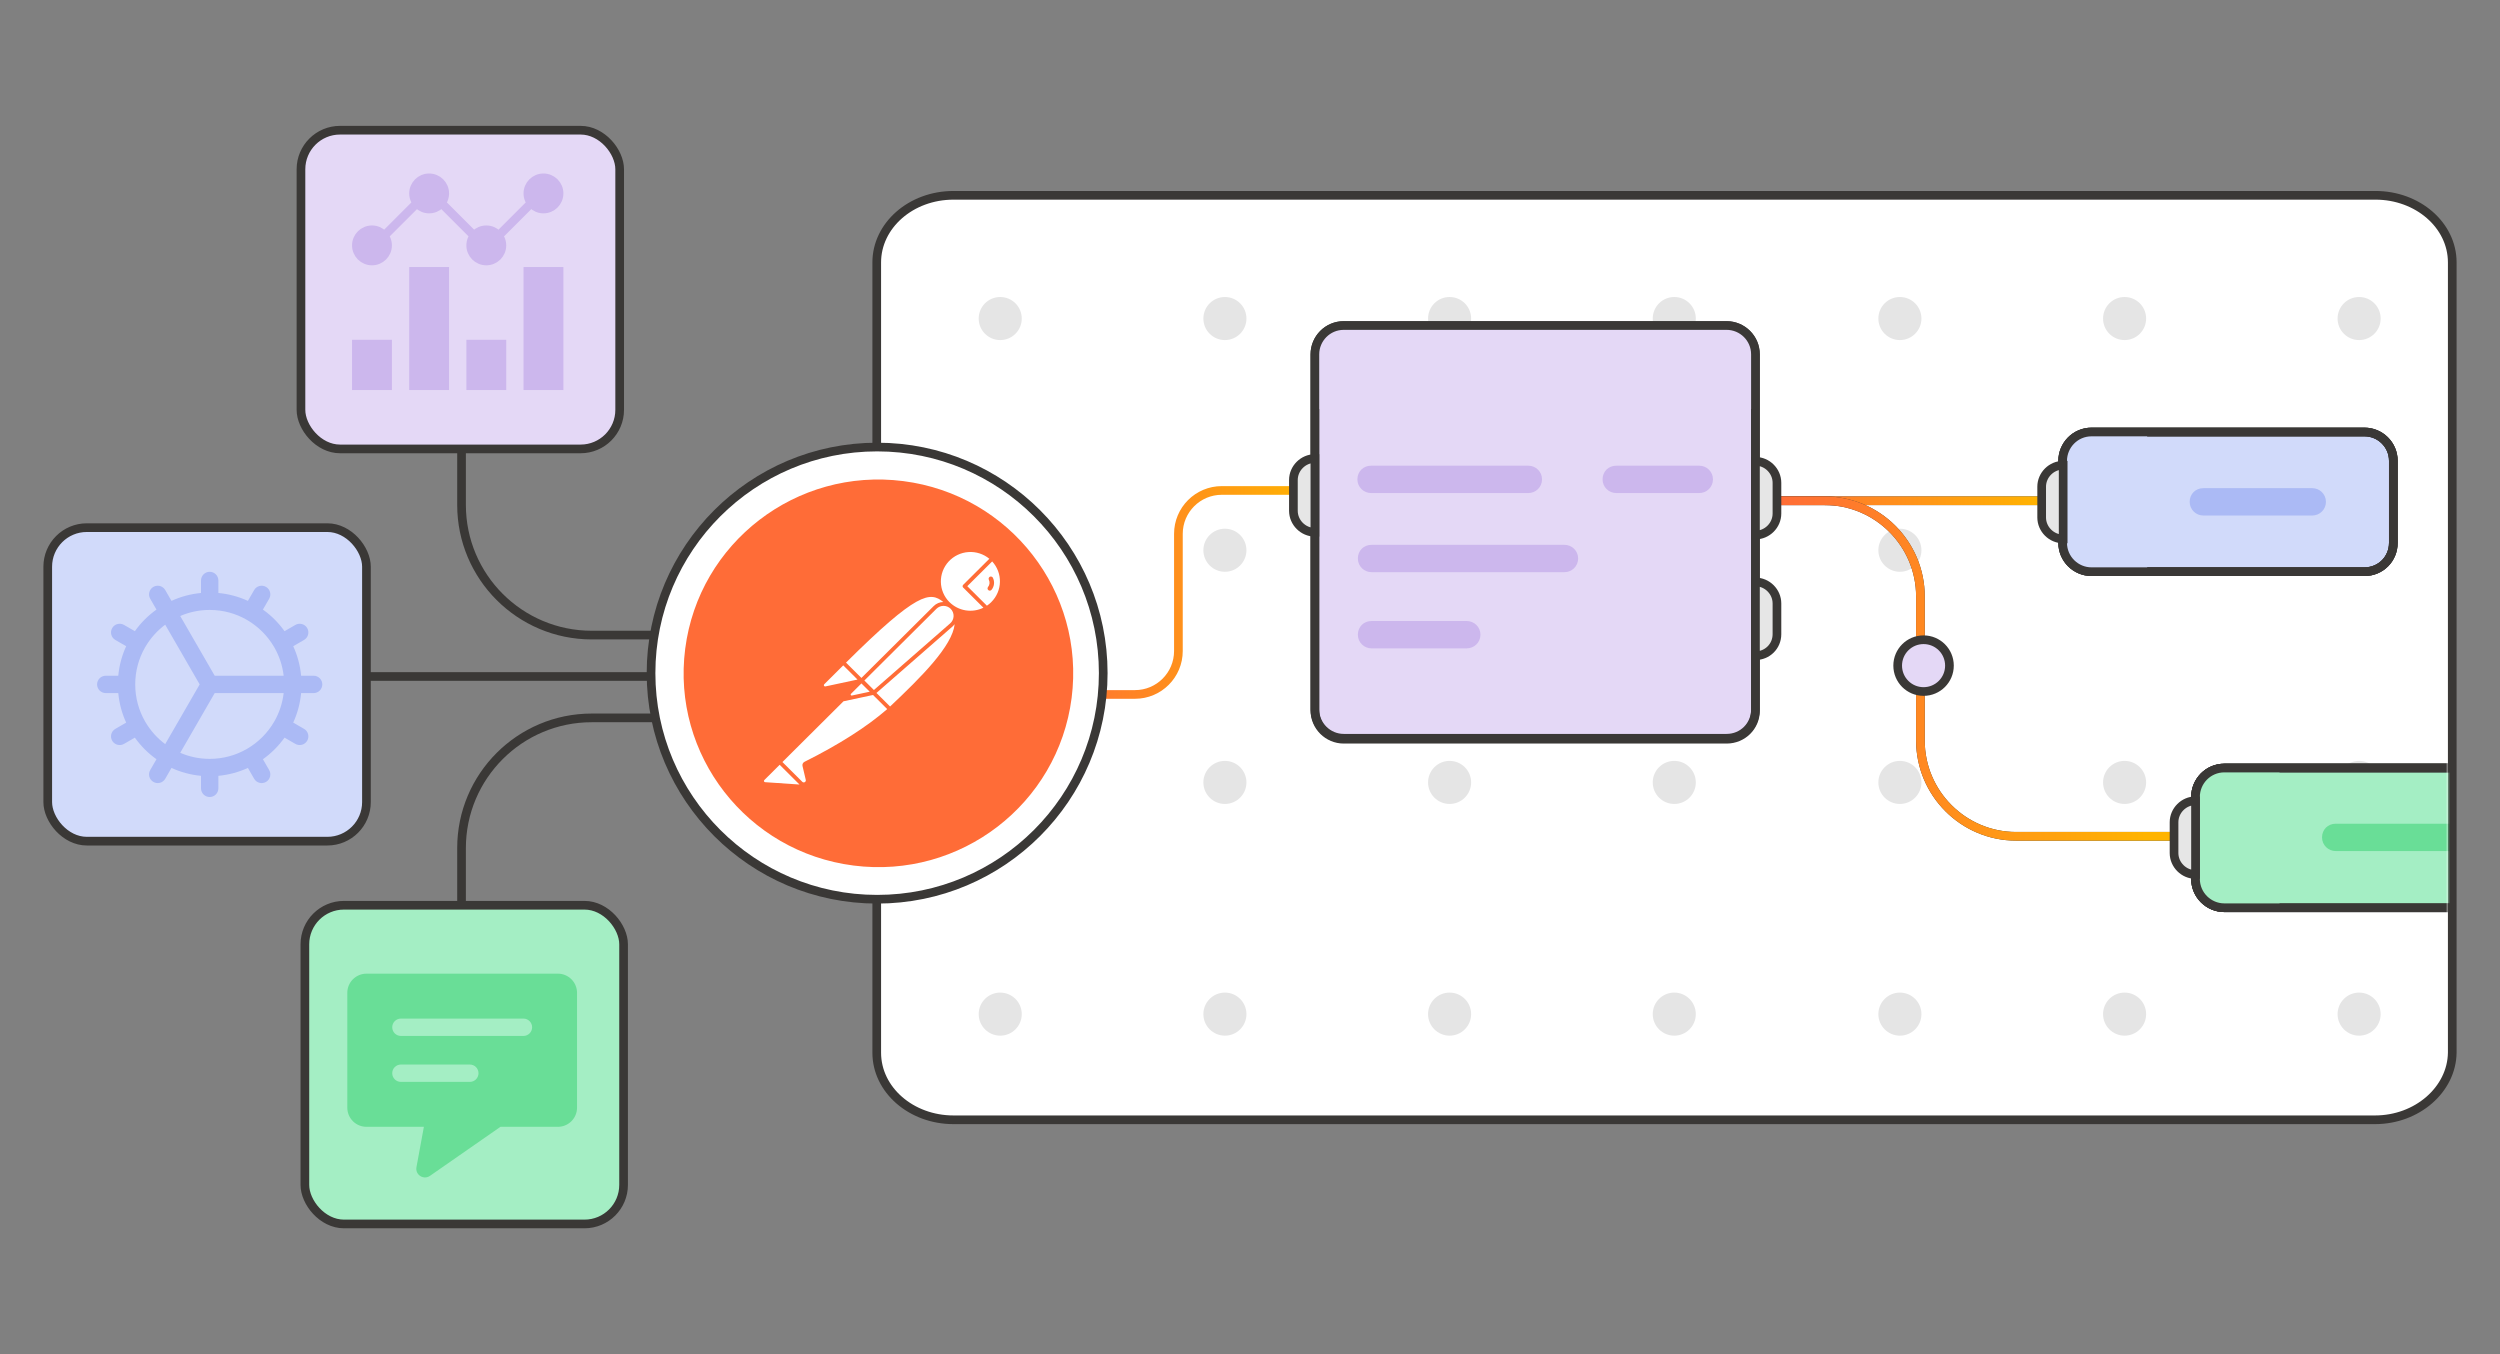 <svg width="576" height="312" viewBox="0 0 576 312" fill="none" xmlns="http://www.w3.org/2000/svg">
<rect x="0" y="0" width="576" height="312" fill="#808080" stroke="none"/>
<path d="M241.07 131.738C243.81 131.738 246.031 129.517 246.031 126.777C246.031 124.038 243.81 121.816 241.07 121.816C238.331 121.816 236.109 124.038 236.109 126.777C236.109 129.517 238.331 131.738 241.07 131.738Z" fill="#E5E5E5"/>
<path d="M241.07 185.232C243.81 185.232 246.031 183.01 246.031 180.271C246.031 177.531 243.81 175.31 241.07 175.31C238.331 175.31 236.109 177.531 236.109 180.271C236.109 183.01 238.331 185.232 241.07 185.232Z" fill="#E5E5E5"/>
<path d="M241.071 78.353C243.811 78.353 246.033 76.132 246.033 73.392C246.033 70.653 243.811 68.431 241.071 68.431C238.332 68.431 236.11 70.653 236.11 73.392C236.11 76.132 238.332 78.353 241.071 78.353Z" fill="#E5E5E5"/>
<path d="M292.838 131.738C295.577 131.738 297.799 129.517 297.799 126.777C297.799 124.038 295.577 121.816 292.838 121.816C290.099 121.816 287.877 124.038 287.877 126.777C287.877 129.517 290.099 131.738 292.838 131.738Z" fill="#E5E5E5"/>
<path d="M292.838 185.232C295.577 185.232 297.799 183.01 297.799 180.271C297.799 177.531 295.577 175.31 292.838 175.31C290.099 175.31 287.877 177.531 287.877 180.271C287.877 183.01 290.099 185.232 292.838 185.232Z" fill="#E5E5E5"/>
<path d="M241.071 238.616C243.811 238.616 246.032 236.395 246.032 233.655C246.032 230.916 243.811 228.694 241.071 228.694C238.332 228.694 236.11 230.916 236.11 233.655C236.11 236.395 238.332 238.616 241.071 238.616Z" fill="#E5E5E5"/>
<path d="M344.606 131.738C347.345 131.738 349.567 129.517 349.567 126.777C349.567 124.038 347.345 121.816 344.606 121.816C341.866 121.816 339.645 124.038 339.645 126.777C339.645 129.517 341.866 131.738 344.606 131.738Z" fill="#E5E5E5"/>
<path d="M344.606 185.232C347.345 185.232 349.567 183.01 349.567 180.271C349.567 177.531 347.345 175.31 344.606 175.31C341.866 175.31 339.645 177.531 339.645 180.271C339.645 183.01 341.866 185.232 344.606 185.232Z" fill="#E5E5E5"/>
<path d="M292.839 78.353C295.578 78.353 297.8 76.132 297.8 73.392C297.8 70.653 295.578 68.431 292.839 68.431C290.099 68.431 287.878 70.653 287.878 73.392C287.878 76.132 290.099 78.353 292.839 78.353Z" fill="#E5E5E5"/>
<path d="M396.373 131.738C399.113 131.738 401.334 129.517 401.334 126.777C401.334 124.038 399.113 121.816 396.373 121.816C393.634 121.816 391.412 124.038 391.412 126.777C391.412 129.517 393.634 131.738 396.373 131.738Z" fill="#E5E5E5"/>
<path d="M396.373 185.232C399.113 185.232 401.334 183.01 401.334 180.271C401.334 177.531 399.113 175.31 396.373 175.31C393.634 175.31 391.412 177.531 391.412 180.271C391.412 183.01 393.634 185.232 396.373 185.232Z" fill="#E5E5E5"/>
<path d="M292.839 238.616C295.578 238.616 297.8 236.395 297.8 233.655C297.8 230.916 295.578 228.694 292.839 228.694C290.099 228.694 287.878 230.916 287.878 233.655C287.878 236.395 290.099 238.616 292.839 238.616Z" fill="#E5E5E5"/>
<path d="M448.355 131.738C451.094 131.738 453.316 129.517 453.316 126.777C453.316 124.038 451.094 121.816 448.355 121.816C445.616 121.816 443.394 124.038 443.394 126.777C443.394 129.517 445.616 131.738 448.355 131.738Z" fill="#E5E5E5"/>
<path d="M448.355 185.232C451.094 185.232 453.316 183.01 453.316 180.271C453.316 177.531 451.094 175.31 448.355 175.31C445.616 175.31 443.394 177.531 443.394 180.271C443.394 183.01 445.616 185.232 448.355 185.232Z" fill="#E5E5E5"/>
<path d="M344.605 78.353C347.344 78.353 349.566 76.132 349.566 73.392C349.566 70.653 347.344 68.431 344.605 68.431C341.866 68.431 339.644 70.653 339.644 73.392C339.644 76.132 341.866 78.353 344.605 78.353Z" fill="#E5E5E5"/>
<path d="M500.125 131.738C502.864 131.738 505.086 129.517 505.086 126.777C505.086 124.038 502.864 121.816 500.125 121.816C497.385 121.816 495.164 124.038 495.164 126.777C495.164 129.517 497.385 131.738 500.125 131.738Z" fill="#E5E5E5"/>
<path d="M500.125 185.232C502.864 185.232 505.086 183.01 505.086 180.271C505.086 177.531 502.864 175.31 500.125 175.31C497.385 175.31 495.164 177.531 495.164 180.271C495.164 183.01 497.385 185.232 500.125 185.232Z" fill="#E5E5E5"/>
<path d="M344.605 238.616C347.344 238.616 349.566 236.395 349.566 233.655C349.566 230.916 347.344 228.694 344.605 228.694C341.866 228.694 339.644 230.916 339.644 233.655C339.644 236.395 341.866 238.616 344.605 238.616Z" fill="#E5E5E5"/>
<path d="M396.373 78.353C399.112 78.353 401.334 76.132 401.334 73.392C401.334 70.653 399.112 68.431 396.373 68.431C393.633 68.431 391.411 70.653 391.411 73.392C391.411 76.132 393.633 78.353 396.373 78.353Z" fill="#E5E5E5"/>
<path d="M396.373 238.616C399.112 238.616 401.334 236.395 401.334 233.655C401.334 230.916 399.112 228.694 396.373 228.694C393.633 228.694 391.411 230.916 391.411 233.655C391.411 236.395 393.633 238.616 396.373 238.616Z" fill="#E5E5E5"/>
<path d="M448.356 78.353C451.095 78.353 453.317 76.132 453.317 73.392C453.317 70.653 451.095 68.431 448.356 68.431C445.616 68.431 443.395 70.653 443.395 73.392C443.395 76.132 445.616 78.353 448.356 78.353Z" fill="#E5E5E5"/>
<path d="M448.356 238.616C451.095 238.616 453.317 236.395 453.317 233.655C453.317 230.916 451.095 228.694 448.356 228.694C445.616 228.694 443.395 230.916 443.395 233.655C443.395 236.395 445.616 238.616 448.356 238.616Z" fill="#E5E5E5"/>
<path d="M500.125 78.353C502.864 78.353 505.086 76.132 505.086 73.392C505.086 70.653 502.864 68.431 500.125 68.431C497.386 68.431 495.164 70.653 495.164 73.392C495.164 76.132 497.386 78.353 500.125 78.353Z" fill="#E5E5E5"/>
<path d="M500.125 238.616C502.864 238.616 505.086 236.395 505.086 233.655C505.086 230.916 502.864 228.694 500.125 228.694C497.386 228.694 495.164 230.916 495.164 233.655C495.164 236.395 497.386 238.616 500.125 238.616Z" fill="#E5E5E5"/>
<path d="M547.203 258H219.682C209.974 258 202 251.129 202 242.54V60.46C202 51.972 209.859 45 219.682 45H547.318C557.026 45 565 51.871 565 60.46V242.54C564.884 251.028 556.91 258 547.203 258Z" fill="white" stroke="#3A3836" stroke-width="2" stroke-miterlimit="10"/>
<path d="M230.451 131.738C233.19 131.738 235.412 129.517 235.412 126.777C235.412 124.038 233.19 121.816 230.451 121.816C227.712 121.816 225.49 124.038 225.49 126.777C225.49 129.517 227.712 131.738 230.451 131.738Z" fill="#E5E5E5"/>
<path d="M230.451 185.231C233.19 185.231 235.412 183.009 235.412 180.27C235.412 177.531 233.19 175.309 230.451 175.309C227.712 175.309 225.49 177.531 225.49 180.27C225.49 183.009 227.712 185.231 230.451 185.231Z" fill="#E5E5E5"/>
<path d="M230.452 78.353C233.191 78.353 235.413 76.132 235.413 73.392C235.413 70.653 233.191 68.431 230.452 68.431C227.713 68.431 225.491 70.653 225.491 73.392C225.491 76.132 227.713 78.353 230.452 78.353Z" fill="#E5E5E5"/>
<path d="M282.219 131.738C284.958 131.738 287.18 129.517 287.18 126.777C287.18 124.038 284.958 121.816 282.219 121.816C279.479 121.816 277.258 124.038 277.258 126.777C277.258 129.517 279.479 131.738 282.219 131.738Z" fill="#E5E5E5"/>
<path d="M282.219 185.231C284.958 185.231 287.18 183.009 287.18 180.27C287.18 177.531 284.958 175.309 282.219 175.309C279.479 175.309 277.258 177.531 277.258 180.27C277.258 183.009 279.479 185.231 282.219 185.231Z" fill="#E5E5E5"/>
<path d="M230.452 238.616C233.191 238.616 235.413 236.394 235.413 233.655C235.413 230.916 233.191 228.694 230.452 228.694C227.713 228.694 225.491 230.916 225.491 233.655C225.491 236.394 227.713 238.616 230.452 238.616Z" fill="#E5E5E5"/>
<path d="M333.987 131.738C336.726 131.738 338.948 129.517 338.948 126.777C338.948 124.038 336.726 121.816 333.987 121.816C331.247 121.816 329.026 124.038 329.026 126.777C329.026 129.517 331.247 131.738 333.987 131.738Z" fill="#E5E5E5"/>
<path d="M333.987 185.231C336.726 185.231 338.948 183.009 338.948 180.27C338.948 177.531 336.726 175.309 333.987 175.309C331.247 175.309 329.026 177.531 329.026 180.27C329.026 183.009 331.247 185.231 333.987 185.231Z" fill="#E5E5E5"/>
<path d="M282.22 78.353C284.959 78.353 287.181 76.132 287.181 73.392C287.181 70.653 284.959 68.431 282.22 68.431C279.48 68.431 277.259 70.653 277.259 73.392C277.259 76.132 279.48 78.353 282.22 78.353Z" fill="#E5E5E5"/>
<path d="M385.754 131.738C388.493 131.738 390.715 129.517 390.715 126.777C390.715 124.038 388.493 121.816 385.754 121.816C383.015 121.816 380.793 124.038 380.793 126.777C380.793 129.517 383.015 131.738 385.754 131.738Z" fill="#E5E5E5"/>
<path d="M385.754 185.231C388.493 185.231 390.715 183.009 390.715 180.27C390.715 177.531 388.493 175.309 385.754 175.309C383.015 175.309 380.793 177.531 380.793 180.27C380.793 183.009 383.015 185.231 385.754 185.231Z" fill="#E5E5E5"/>
<path d="M282.22 238.616C284.959 238.616 287.181 236.394 287.181 233.655C287.181 230.916 284.959 228.694 282.22 228.694C279.48 228.694 277.259 230.916 277.259 233.655C277.259 236.394 279.48 238.616 282.22 238.616Z" fill="#E5E5E5"/>
<path d="M437.736 131.738C440.475 131.738 442.697 129.517 442.697 126.777C442.697 124.038 440.475 121.816 437.736 121.816C434.996 121.816 432.775 124.038 432.775 126.777C432.775 129.517 434.996 131.738 437.736 131.738Z" fill="#E5E5E5"/>
<path d="M437.736 185.231C440.475 185.231 442.697 183.009 442.697 180.27C442.697 177.531 440.475 175.309 437.736 175.309C434.996 175.309 432.775 177.531 432.775 180.27C432.775 183.009 434.996 185.231 437.736 185.231Z" fill="#E5E5E5"/>
<path d="M333.986 78.353C336.725 78.353 338.947 76.132 338.947 73.392C338.947 70.653 336.725 68.431 333.986 68.431C331.246 68.431 329.025 70.653 329.025 73.392C329.025 76.132 331.246 78.353 333.986 78.353Z" fill="#E5E5E5"/>
<path d="M333.986 238.616C336.725 238.616 338.947 236.394 338.947 233.655C338.947 230.916 336.725 228.694 333.986 228.694C331.246 228.694 329.025 230.916 329.025 233.655C329.025 236.394 331.246 238.616 333.986 238.616Z" fill="#E5E5E5"/>
<path d="M385.753 78.353C388.493 78.353 390.714 76.132 390.714 73.392C390.714 70.653 388.493 68.431 385.753 68.431C383.014 68.431 380.792 70.653 380.792 73.392C380.792 76.132 383.014 78.353 385.753 78.353Z" fill="#E5E5E5"/>
<path d="M385.753 238.616C388.493 238.616 390.714 236.394 390.714 233.655C390.714 230.916 388.493 228.694 385.753 228.694C383.014 228.694 380.792 230.916 380.792 233.655C380.792 236.394 383.014 238.616 385.753 238.616Z" fill="#E5E5E5"/>
<path d="M437.737 78.353C440.476 78.353 442.698 76.132 442.698 73.392C442.698 70.653 440.476 68.431 437.737 68.431C434.997 68.431 432.776 70.653 432.776 73.392C432.776 76.132 434.997 78.353 437.737 78.353Z" fill="#E5E5E5"/>
<path d="M437.737 238.616C440.476 238.616 442.698 236.394 442.698 233.655C442.698 230.916 440.476 228.694 437.737 228.694C434.997 228.694 432.776 230.916 432.776 233.655C432.776 236.394 434.997 238.616 437.737 238.616Z" fill="#E5E5E5"/>
<path d="M489.506 131.738C492.245 131.738 494.467 129.517 494.467 126.777C494.467 124.038 492.245 121.816 489.506 121.816C486.766 121.816 484.545 124.038 484.545 126.777C484.545 129.517 486.766 131.738 489.506 131.738Z" fill="#E5E5E5"/>
<path d="M489.506 185.231C492.245 185.231 494.467 183.009 494.467 180.27C494.467 177.531 492.245 175.309 489.506 175.309C486.766 175.309 484.545 177.531 484.545 180.27C484.545 183.009 486.766 185.231 489.506 185.231Z" fill="#E5E5E5"/>
<path d="M489.506 78.353C492.245 78.353 494.467 76.132 494.467 73.392C494.467 70.653 492.245 68.431 489.506 68.431C486.767 68.431 484.545 70.653 484.545 73.392C484.545 76.132 486.767 78.353 489.506 78.353Z" fill="#E5E5E5"/>
<path d="M489.506 238.616C492.245 238.616 494.467 236.394 494.467 233.655C494.467 230.916 492.245 228.694 489.506 228.694C486.767 228.694 484.545 230.916 484.545 233.655C484.545 236.394 486.767 238.616 489.506 238.616Z" fill="#E5E5E5"/>
<path d="M543.542 131.738C546.281 131.738 548.503 129.517 548.503 126.777C548.503 124.038 546.281 121.816 543.542 121.816C540.802 121.816 538.581 124.038 538.581 126.777C538.581 129.517 540.802 131.738 543.542 131.738Z" fill="#E5E5E5"/>
<path d="M543.542 185.232C546.281 185.232 548.503 183.01 548.503 180.271C548.503 177.531 546.281 175.31 543.542 175.31C540.802 175.31 538.581 177.531 538.581 180.271C538.581 183.01 540.802 185.232 543.542 185.232Z" fill="#E5E5E5"/>
<path d="M543.542 78.353C546.281 78.353 548.503 76.132 548.503 73.392C548.503 70.653 546.281 68.431 543.542 68.431C540.803 68.431 538.581 70.653 538.581 73.392C538.581 76.132 540.803 78.353 543.542 78.353Z" fill="#E5E5E5"/>
<path d="M543.542 238.616C546.281 238.616 548.503 236.394 548.503 233.655C548.503 230.916 546.281 228.694 543.542 228.694C540.803 228.694 538.581 230.916 538.581 233.655C538.581 236.394 540.803 238.616 543.542 238.616Z" fill="#E5E5E5"/>
<path d="M106.339 102.447V116.324C106.339 132.893 119.771 146.324 136.339 146.324H153.078" stroke="#3A3836" stroke-width="2"/>
<path d="M84.878 155.863H153.078" stroke="#3A3836" stroke-width="2"/>
<path d="M106.339 209.279V195.401C106.339 178.833 119.771 165.401 136.339 165.401H153.078" stroke="#3A3836" stroke-width="2"/>
<path d="M241 160H261.504C267.026 160 271.504 155.523 271.504 150V123C271.504 117.477 275.981 113 281.504 113H308" stroke="url(#paint0_linear_19_1843)" stroke-width="2"/>
<path d="M544.784 131.716H481.878C478.277 131.716 475.238 128.79 475.238 125.077V106.171C475.238 102.57 478.164 99.532 481.878 99.532H544.784C548.385 99.532 551.423 102.458 551.423 106.171V125.077C551.423 128.79 548.497 131.716 544.784 131.716Z" fill="#D1DAFA" stroke="#3A3836" stroke-width="2" stroke-miterlimit="10"/>
<path d="M405.203 115.375H476.208" stroke="#3A3836" stroke-width="2" stroke-miterlimit="10"/>
<path d="M405.203 115.375H476.208" stroke="url(#paint1_linear_19_1843)" stroke-width="2" stroke-miterlimit="10"/>
<path d="M501.657 192.685H464.521C452.367 192.685 442.465 182.782 442.465 170.629V137.432C442.465 125.278 432.562 115.375 420.408 115.375H409.38" stroke="#3A3836" stroke-width="2" stroke-miterlimit="10"/>
<path d="M501.657 192.685H464.521C452.367 192.685 442.465 182.782 442.465 170.629V137.432C442.465 125.278 432.562 115.375 420.408 115.375H409.38" stroke="url(#paint2_linear_19_1843)" stroke-width="2" stroke-miterlimit="10"/>
<path d="M443.189 159.325C446.486 159.325 449.153 156.657 449.153 153.36C449.153 150.063 446.486 147.396 443.189 147.396C439.892 147.396 437.225 150.063 437.225 153.36C437.225 156.657 439.892 159.325 443.189 159.325Z" fill="#E4D8F6" stroke="#3A3836" stroke-width="2" stroke-miterlimit="10"/>
<mask id="mask0_19_1843" style="mask-type:alpha" maskUnits="userSpaceOnUse" x="497" y="175" width="67" height="40">
<rect x="497" y="175" width="67" height="40" fill="#D9D9D9"/>
</mask>
<g mask="url(#mask0_19_1843)">
<path d="M590.36 209.14H512.487C508.886 209.14 505.848 206.214 505.848 202.5V183.595C505.848 179.993 508.774 176.955 512.487 176.955H590.36C593.962 176.955 597 179.881 597 183.595V202.5C597 206.101 594.074 209.14 590.36 209.14Z" fill="white" stroke="#3A3836" stroke-width="2" stroke-miterlimit="10"/>
<path d="M590.36 209.14H512.487C508.886 209.14 505.848 206.214 505.848 202.5V183.595C505.848 179.993 508.774 176.955 512.487 176.955H590.36C593.962 176.955 597 179.881 597 183.595V202.5C597 206.101 594.074 209.14 590.36 209.14Z" stroke="#3A3836" stroke-width="2" stroke-miterlimit="10"/>
<path d="M590.36 209.14H512.487C508.886 209.14 505.848 206.214 505.848 202.5V183.595C505.848 179.993 508.774 176.955 512.487 176.955H590.36C593.962 176.955 597 179.881 597 183.595V202.5C597 206.101 594.074 209.14 590.36 209.14Z" fill="#A4EEC4" stroke="#3A3836" stroke-width="2" stroke-miterlimit="10"/>
<g style="mix-blend-mode:multiply">
<path d="M525.204 209.14H512.487C508.886 209.14 505.848 206.214 505.848 202.5V183.595C505.848 179.993 508.774 176.955 512.487 176.955H525.204V209.14Z" fill="#A4EEC4"/>
</g>
<path d="M590.36 209.14H512.487C508.886 209.14 505.848 206.214 505.848 202.5V183.595C505.848 179.993 508.774 176.955 512.487 176.955H590.36C593.962 176.955 597 179.881 597 183.595V202.5C597 206.101 594.074 209.14 590.36 209.14Z" stroke="#3A3836" stroke-width="2" stroke-miterlimit="10"/>
<path d="M579.334 196.086H538.147C536.459 196.086 534.996 194.735 534.996 192.935C534.996 191.134 536.346 189.784 538.147 189.784H579.334C581.022 189.784 582.485 191.134 582.485 192.935C582.485 194.735 581.022 196.086 579.334 196.086Z" fill="#69DE97"/>
<path d="M505.849 184.494V201.487C503.148 201.487 500.898 199.236 500.898 196.535V189.446C500.898 186.745 503.148 184.494 505.849 184.494Z" fill="#E6E6E6" stroke="#3A3836" stroke-width="2" stroke-miterlimit="10"/>
</g>
<path d="M544.784 131.716H481.878C478.277 131.716 475.238 128.79 475.238 125.077V106.171C475.238 102.57 478.164 99.532 481.878 99.532H544.784C548.385 99.532 551.423 102.458 551.423 106.171V125.077C551.423 128.79 548.497 131.716 544.784 131.716Z" stroke="#3A3836" stroke-width="2" stroke-miterlimit="10"/>
<g style="mix-blend-mode:multiply">
<path d="M494.709 131.716H481.992C478.391 131.716 475.353 128.79 475.353 125.077V106.171C475.353 102.57 478.279 99.532 481.992 99.532H494.709V131.716Z" fill="#D1DAFA"/>
</g>
<path d="M544.784 131.716H481.878C478.277 131.716 475.238 128.79 475.238 125.077V106.171C475.238 102.57 478.164 99.532 481.878 99.532H544.784C548.385 99.532 551.423 102.458 551.423 106.171V125.077C551.423 128.79 548.497 131.716 544.784 131.716Z" stroke="#3A3836" stroke-width="2" stroke-miterlimit="10"/>
<path d="M532.746 118.775H520.199H507.652C505.964 118.775 504.501 117.425 504.501 115.624C504.501 113.824 505.851 112.473 507.652 112.473H532.746C534.434 112.473 535.897 113.824 535.897 115.624C535.897 117.425 534.434 118.775 532.746 118.775Z" fill="#ABBAF5"/>
<path d="M475.352 107.184V124.177C472.651 124.177 470.4 121.926 470.4 119.225V112.136C470.4 109.435 472.651 107.184 475.352 107.184Z" fill="#E6E6E6" stroke="#3A3836" stroke-width="2" stroke-miterlimit="10"/>
<path d="M397.814 170.091H309.588C305.987 170.091 302.948 167.165 302.948 163.451V81.639C302.948 78.038 305.874 75 309.588 75H397.814C401.415 75 404.453 77.926 404.453 81.639V163.451C404.453 167.165 401.527 170.091 397.814 170.091Z" fill="#E4D8F6" stroke="#3A3836" stroke-width="2" stroke-miterlimit="10"/>
<g style="mix-blend-mode:multiply">
<path d="M404.453 94.243H302.948V81.639C302.948 78.038 305.874 75 309.588 75H397.814C401.415 75 404.453 77.926 404.453 81.639V94.243Z" fill="#E4D8F6"/>
</g>
<path d="M397.814 170.316H309.588C305.987 170.316 302.948 167.39 302.948 163.676V81.639C302.948 78.038 305.874 75 309.588 75H397.814C401.415 75 404.453 77.926 404.453 81.639V163.789C404.453 167.39 401.527 170.316 397.814 170.316Z" stroke="#3A3836" stroke-width="2" stroke-miterlimit="10"/>
<path d="M352.132 113.598H315.896C314.208 113.598 312.745 112.248 312.745 110.447C312.745 108.647 314.095 107.296 315.896 107.296H352.132C353.82 107.296 355.283 108.647 355.283 110.447C355.283 112.248 353.82 113.598 352.132 113.598Z" fill="#CCB7ED"/>
<path d="M391.515 113.598H372.384C370.696 113.598 369.233 112.248 369.233 110.447C369.233 108.647 370.584 107.296 372.384 107.296H391.515C393.203 107.296 394.666 108.647 394.666 110.447C394.666 112.248 393.203 113.598 391.515 113.598Z" fill="#CCB7ED"/>
<path d="M404.458 123.277V106.284C407.159 106.284 409.409 108.535 409.409 111.236V118.325C409.409 121.026 407.159 123.277 404.458 123.277Z" fill="#E6E6E6" stroke="#3A3836" stroke-width="2" stroke-miterlimit="10"/>
<path d="M404.458 151.072V134.08C407.159 134.08 409.409 136.33 409.409 139.031V146.121C409.409 148.934 407.159 151.072 404.458 151.072Z" fill="#E6E6E6" stroke="#3A3836" stroke-width="2" stroke-miterlimit="10"/>
<path d="M302.951 105.645V122.637C300.251 122.637 298 120.386 298 117.686V110.596C298 107.895 300.251 105.645 302.951 105.645Z" fill="#E6E6E6" stroke="#3A3836" stroke-width="2" stroke-miterlimit="10"/>
<path d="M337.946 149.384H316.002C314.314 149.384 312.851 148.033 312.851 146.233C312.851 144.432 314.201 143.082 316.002 143.082H337.946C339.634 143.082 341.097 144.432 341.097 146.233C341.097 148.033 339.634 149.384 337.946 149.384Z" fill="#CCB7ED"/>
<path d="M360.453 131.829H316.002C314.314 131.829 312.851 130.478 312.851 128.678C312.851 126.877 314.201 125.527 316.002 125.527H360.453C362.141 125.527 363.604 126.877 363.604 128.678C363.604 130.478 362.141 131.829 360.453 131.829Z" fill="#CCB7ED"/>
<circle cx="202.092" cy="155.092" r="52.093" fill="white" stroke="#3A3836" stroke-width="2"/>
<circle cx="202.549" cy="155.523" r="39.747" fill="white"/>
<path d="M228.067 132.88C228.006 132.91 227.951 132.952 227.906 133.003C227.86 133.054 227.826 133.113 227.804 133.178C227.782 133.242 227.772 133.31 227.777 133.378C227.781 133.446 227.799 133.513 227.829 133.574C227.964 133.842 228.018 134.144 227.984 134.442C227.949 134.74 227.828 135.022 227.636 135.253C227.553 135.359 227.515 135.493 227.529 135.627C227.544 135.761 227.61 135.883 227.714 135.969C227.819 136.055 227.952 136.097 228.087 136.086C228.221 136.076 228.347 136.013 228.436 135.912C228.757 135.527 228.958 135.057 229.016 134.559C229.073 134.062 228.984 133.559 228.759 133.111C228.698 132.99 228.59 132.898 228.461 132.854C228.331 132.811 228.19 132.821 228.067 132.88V132.88Z" fill="#FF6C37"/>
<path d="M208.101 110.845C183.516 107.708 161.027 124.991 157.873 149.456C154.72 173.921 172.086 196.286 196.673 199.424C221.26 202.563 243.75 185.281 246.901 160.823C250.052 136.365 232.687 113.985 208.101 110.845ZM217.343 138.701C216.51 138.713 215.715 139.047 215.126 139.633L198.472 156.199L194.922 152.664C211.329 136.38 214.287 136.224 217.343 138.701ZM199.15 156.79L215.757 140.265C216.191 139.834 216.78 139.592 217.394 139.592C218.007 139.592 218.596 139.834 219.03 140.265C219.254 140.488 219.43 140.754 219.546 141.047C219.662 141.34 219.717 141.653 219.707 141.968C219.696 142.283 219.621 142.592 219.486 142.877C219.351 143.162 219.159 143.416 218.921 143.624L201.347 158.98L199.15 156.79ZM200.385 159.369L196.271 160.251C196.222 160.262 196.172 160.256 196.126 160.236C196.081 160.215 196.044 160.18 196.02 160.137C195.996 160.093 195.987 160.043 195.994 159.994C196.001 159.945 196.024 159.9 196.059 159.865L198.471 157.464L200.385 159.369ZM189.899 157.662L194.284 153.299L197.571 156.569L190.168 158.154C190.106 158.167 190.041 158.16 189.984 158.133C189.926 158.107 189.879 158.063 189.849 158.008C189.819 157.952 189.807 157.889 189.816 157.827C189.825 157.764 189.854 157.707 189.899 157.662ZM176.265 180.213C176.211 180.207 176.161 180.186 176.119 180.152C176.077 180.119 176.045 180.074 176.028 180.024C176.01 179.973 176.008 179.918 176.02 179.866C176.032 179.814 176.059 179.767 176.097 179.729L179.635 176.209L184.204 180.755L176.265 180.213ZM185.336 175.533C185.168 175.62 185.033 175.76 184.953 175.931C184.874 176.103 184.854 176.296 184.896 176.479L185.655 179.703C185.674 179.801 185.662 179.903 185.62 179.994C185.577 180.084 185.507 180.159 185.42 180.208C185.332 180.257 185.231 180.276 185.131 180.264C185.031 180.252 184.938 180.209 184.864 180.141L180.273 175.573L194.339 161.579L201.148 160.124L204.415 163.375C199.717 167.465 193.298 171.556 185.336 175.53V175.533ZM205.075 162.777L201.937 159.656L219.513 144.298C219.676 144.155 219.824 143.997 219.955 143.825C219.4 148.838 212.365 155.905 205.08 162.774L205.075 162.777ZM218.75 138.731C217.517 137.494 216.811 135.832 216.776 134.091C216.742 132.35 217.382 130.662 218.565 129.378C219.747 128.094 221.381 127.311 223.127 127.193C224.874 127.074 226.599 127.629 227.946 128.742L221.914 134.744C221.872 134.785 221.839 134.835 221.816 134.889C221.793 134.943 221.782 135.001 221.782 135.059C221.782 135.118 221.793 135.176 221.816 135.23C221.839 135.284 221.872 135.333 221.914 135.375L226.577 140.015C225.303 140.641 223.863 140.854 222.46 140.623C221.057 140.392 219.763 139.729 218.759 138.727L218.75 138.731ZM228.391 138.731C228.082 139.037 227.744 139.312 227.381 139.552L222.863 135.056L228.598 129.352C229.783 130.641 230.424 132.335 230.385 134.082C230.346 135.828 229.631 137.492 228.388 138.727L228.391 138.731Z" fill="#FF6C37"/>
<rect x="69.342" y="30" width="73.43" height="73.43" rx="9" fill="#E4D8F6" stroke="#3A3836" stroke-width="2"/>
<g style="mix-blend-mode:multiply">
<path d="M88.697 54.143L95.88 46.959Z" fill="#CCB7ED"/>
<path d="M88.697 54.143L95.88 46.959" stroke="#CCB7ED" stroke-width="2" stroke-miterlimit="10"/>
<path d="M101.867 46.959L109.051 54.143Z" fill="#CCB7ED"/>
<path d="M101.867 46.959L109.051 54.143" stroke="#CCB7ED" stroke-width="2" stroke-miterlimit="10"/>
<path d="M115.037 54.143L122.221 46.959Z" fill="#CCB7ED"/>
<path d="M115.037 54.143L122.221 46.959" stroke="#CCB7ED" stroke-width="2" stroke-miterlimit="10"/>
<path d="M108.452 79.287H115.636V88.865H108.452V79.287Z" fill="#CCB7ED" stroke="#CCB7ED" stroke-width="2" stroke-miterlimit="10"/>
<path d="M82.111 79.287H89.295V88.865H82.111V79.287Z" fill="#CCB7ED" stroke="#CCB7ED" stroke-width="2" stroke-miterlimit="10"/>
<path d="M121.622 62.524H128.806V88.865H121.622V62.524Z" fill="#CCB7ED" stroke="#CCB7ED" stroke-width="2" stroke-miterlimit="10"/>
<path d="M95.282 62.524H102.465V88.865H95.282V62.524Z" fill="#CCB7ED" stroke="#CCB7ED" stroke-width="2" stroke-miterlimit="10"/>
<path d="M85.703 60.13C87.687 60.13 89.295 58.522 89.295 56.538C89.295 54.554 87.687 52.946 85.703 52.946C83.719 52.946 82.111 54.554 82.111 56.538C82.111 58.522 83.719 60.13 85.703 60.13Z" fill="#CCB7ED" stroke="#CCB7ED" stroke-width="2" stroke-miterlimit="10" stroke-linecap="square"/>
<path d="M112.044 60.13C114.028 60.13 115.636 58.522 115.636 56.538C115.636 54.554 114.028 52.946 112.044 52.946C110.06 52.946 108.452 54.554 108.452 56.538C108.452 58.522 110.06 60.13 112.044 60.13Z" fill="#CCB7ED" stroke="#CCB7ED" stroke-width="2" stroke-miterlimit="10" stroke-linecap="square"/>
<path d="M98.874 48.157C100.857 48.157 102.465 46.548 102.465 44.565C102.465 42.581 100.857 40.973 98.874 40.973C96.89 40.973 95.282 42.581 95.282 44.565C95.282 46.548 96.89 48.157 98.874 48.157Z" fill="#CCB7ED" stroke="#CCB7ED" stroke-width="2" stroke-miterlimit="10" stroke-linecap="square"/>
<path d="M125.214 48.157C127.198 48.157 128.806 46.548 128.806 44.565C128.806 42.581 127.198 40.973 125.214 40.973C123.23 40.973 121.622 42.581 121.622 44.565C121.622 46.548 123.23 48.157 125.214 48.157Z" fill="#CCB7ED" stroke="#CCB7ED" stroke-width="2" stroke-miterlimit="10" stroke-linecap="square"/>
</g>
<rect x="11" y="121.57" width="73.43" height="72.233" rx="9" fill="#D1DAFA" stroke="#3A3836" stroke-width="2"/>
<g style="mix-blend-mode:multiply">
<path fill-rule="evenodd" clip-rule="evenodd" d="M48.314 131.741C49.418 131.741 50.314 132.636 50.314 133.741V136.623C52.721 136.849 55.011 137.478 57.116 138.442L58.555 135.95C59.107 134.993 60.33 134.665 61.287 135.218C62.243 135.77 62.571 136.993 62.019 137.95L60.578 140.445C62.501 141.816 64.185 143.5 65.555 145.423L68.051 143.982C69.008 143.43 70.231 143.757 70.783 144.714C71.335 145.67 71.008 146.894 70.051 147.446L67.559 148.885C68.523 150.99 69.152 153.279 69.377 155.687H69.471V155.687H72.26C73.365 155.687 74.26 156.582 74.26 157.687C74.26 158.791 73.365 159.687 72.26 159.687H69.377C69.152 162.094 68.522 164.384 67.558 166.489L70.051 167.928C71.008 168.48 71.335 169.703 70.783 170.66C70.231 171.617 69.008 171.944 68.051 171.392L65.555 169.951C64.185 171.874 62.501 173.558 60.578 174.929L62.019 177.424C62.571 178.381 62.243 179.604 61.287 180.157C60.33 180.709 59.107 180.381 58.555 179.425L57.115 176.932C55.011 177.896 52.721 178.525 50.314 178.75V181.633C50.314 182.738 49.418 183.633 48.314 183.633C47.209 183.633 46.314 182.738 46.314 181.633V178.75C43.906 178.525 41.616 177.896 39.512 176.931L38.073 179.424C37.521 180.381 36.298 180.709 35.341 180.156C34.384 179.604 34.056 178.381 34.609 177.425L36.002 175.01L36.002 175.01L36.049 174.928C34.126 173.558 32.443 171.874 31.072 169.951L28.576 171.392C27.62 171.944 26.397 171.617 25.844 170.66C25.292 169.703 25.62 168.48 26.576 167.928L29.069 166.489C28.105 164.384 27.476 162.094 27.25 159.687H24.368C23.263 159.687 22.368 158.791 22.368 157.687C22.368 156.582 23.263 155.687 24.368 155.687H27.25C27.476 153.28 28.105 150.99 29.069 148.885L26.576 147.446C25.62 146.894 25.292 145.67 25.844 144.714C26.397 143.757 27.62 143.43 28.576 143.982L31.072 145.423C32.442 143.5 34.126 141.816 36.049 140.445L36.002 140.363L36.002 140.363L34.609 137.949C34.056 136.993 34.384 135.77 35.341 135.217C36.298 134.665 37.521 134.993 38.073 135.95L39.511 138.442C41.616 137.478 43.906 136.849 46.314 136.623V133.741C46.314 132.636 47.209 131.741 48.314 131.741ZM56.795 142.769C56.827 142.79 56.859 142.81 56.892 142.829C56.924 142.848 56.957 142.865 56.989 142.882C59.519 144.367 61.634 146.483 63.12 149.013C63.136 149.045 63.153 149.077 63.172 149.109C63.191 149.141 63.21 149.173 63.23 149.204C64.344 151.157 65.084 153.35 65.355 155.687H49.468L41.523 141.926C43.6 141.03 45.889 140.532 48.295 140.53L48.314 140.53L48.333 140.53C51.411 140.533 54.299 141.347 56.795 142.769ZM65.355 159.687C65.084 162.024 64.343 164.219 63.228 166.173C63.209 166.203 63.19 166.234 63.172 166.265C63.154 166.296 63.137 166.327 63.121 166.358C61.634 168.892 59.515 171.01 56.981 172.497C56.951 172.512 56.922 172.528 56.892 172.545C56.862 172.563 56.832 172.581 56.803 172.599C54.3 174.028 51.402 174.844 48.314 174.844C45.901 174.844 43.606 174.346 41.523 173.447L49.468 159.687H65.355ZM38.061 171.444C36.224 170.073 34.671 168.343 33.506 166.358C33.49 166.327 33.474 166.296 33.456 166.265C33.438 166.234 33.419 166.203 33.399 166.173C31.973 163.671 31.158 160.777 31.157 157.691L31.157 157.687L31.157 157.684C31.157 154.599 31.972 151.705 33.397 149.204C33.417 149.173 33.437 149.141 33.456 149.109C33.474 149.077 33.492 149.045 33.508 149.013C34.673 147.029 36.225 145.3 38.061 143.929L46.004 157.687L38.061 171.444Z" fill="#ABBAF5"/>
</g>
<rect x="70.244" y="208.57" width="73.43" height="73.43" rx="9" fill="#A4EEC4" stroke="#3A3836" stroke-width="2"/>
<g style="mix-blend-mode:multiply">
<path fill-rule="evenodd" clip-rule="evenodd" d="M128.538 224.332H84.43C83.261 224.332 82.139 224.797 81.311 225.624C80.484 226.451 80.02 227.573 80.02 228.743V255.208C80.02 256.377 80.484 257.499 81.311 258.326C82.139 259.154 83.261 259.618 84.43 259.618H97.663L95.952 268.917C95.629 270.673 97.595 271.94 99.061 270.92L115.306 259.618H128.538C129.708 259.618 130.83 259.154 131.657 258.326C132.484 257.499 132.949 256.377 132.949 255.208V228.743C132.949 227.573 132.484 226.451 131.657 225.624C130.83 224.797 129.708 224.332 128.538 224.332ZM90.37 236.682C90.37 235.578 91.265 234.682 92.37 234.682H120.599C121.703 234.682 122.599 235.578 122.599 236.682C122.599 237.787 121.703 238.682 120.599 238.682H92.37C91.265 238.682 90.37 237.787 90.37 236.682ZM92.37 245.268C91.265 245.268 90.37 246.163 90.37 247.268C90.37 248.373 91.265 249.268 92.37 249.268H108.249C109.353 249.268 110.249 248.373 110.249 247.268C110.249 246.163 109.353 245.268 108.249 245.268H92.37Z" fill="#69DE97"/>
</g>
<defs>
<linearGradient id="paint0_linear_19_1843" x1="240.911" y1="160.77" x2="302.633" y2="160.77" gradientUnits="userSpaceOnUse">
<stop stop-color="#FF6C37"/>
<stop offset="1" stop-color="#FFB400"/>
</linearGradient>
<linearGradient id="paint1_linear_19_1843" x1="405.109" y1="116.391" x2="470.52" y2="116.391" gradientUnits="userSpaceOnUse">
<stop stop-color="#FF6C37"/>
<stop offset="1" stop-color="#FFB400"/>
</linearGradient>
<linearGradient id="paint2_linear_19_1843" x1="409.257" y1="193.953" x2="494.265" y2="193.953" gradientUnits="userSpaceOnUse">
<stop stop-color="#FF6C37"/>
<stop offset="1" stop-color="#FFB400"/>
</linearGradient>
</defs>
</svg>
